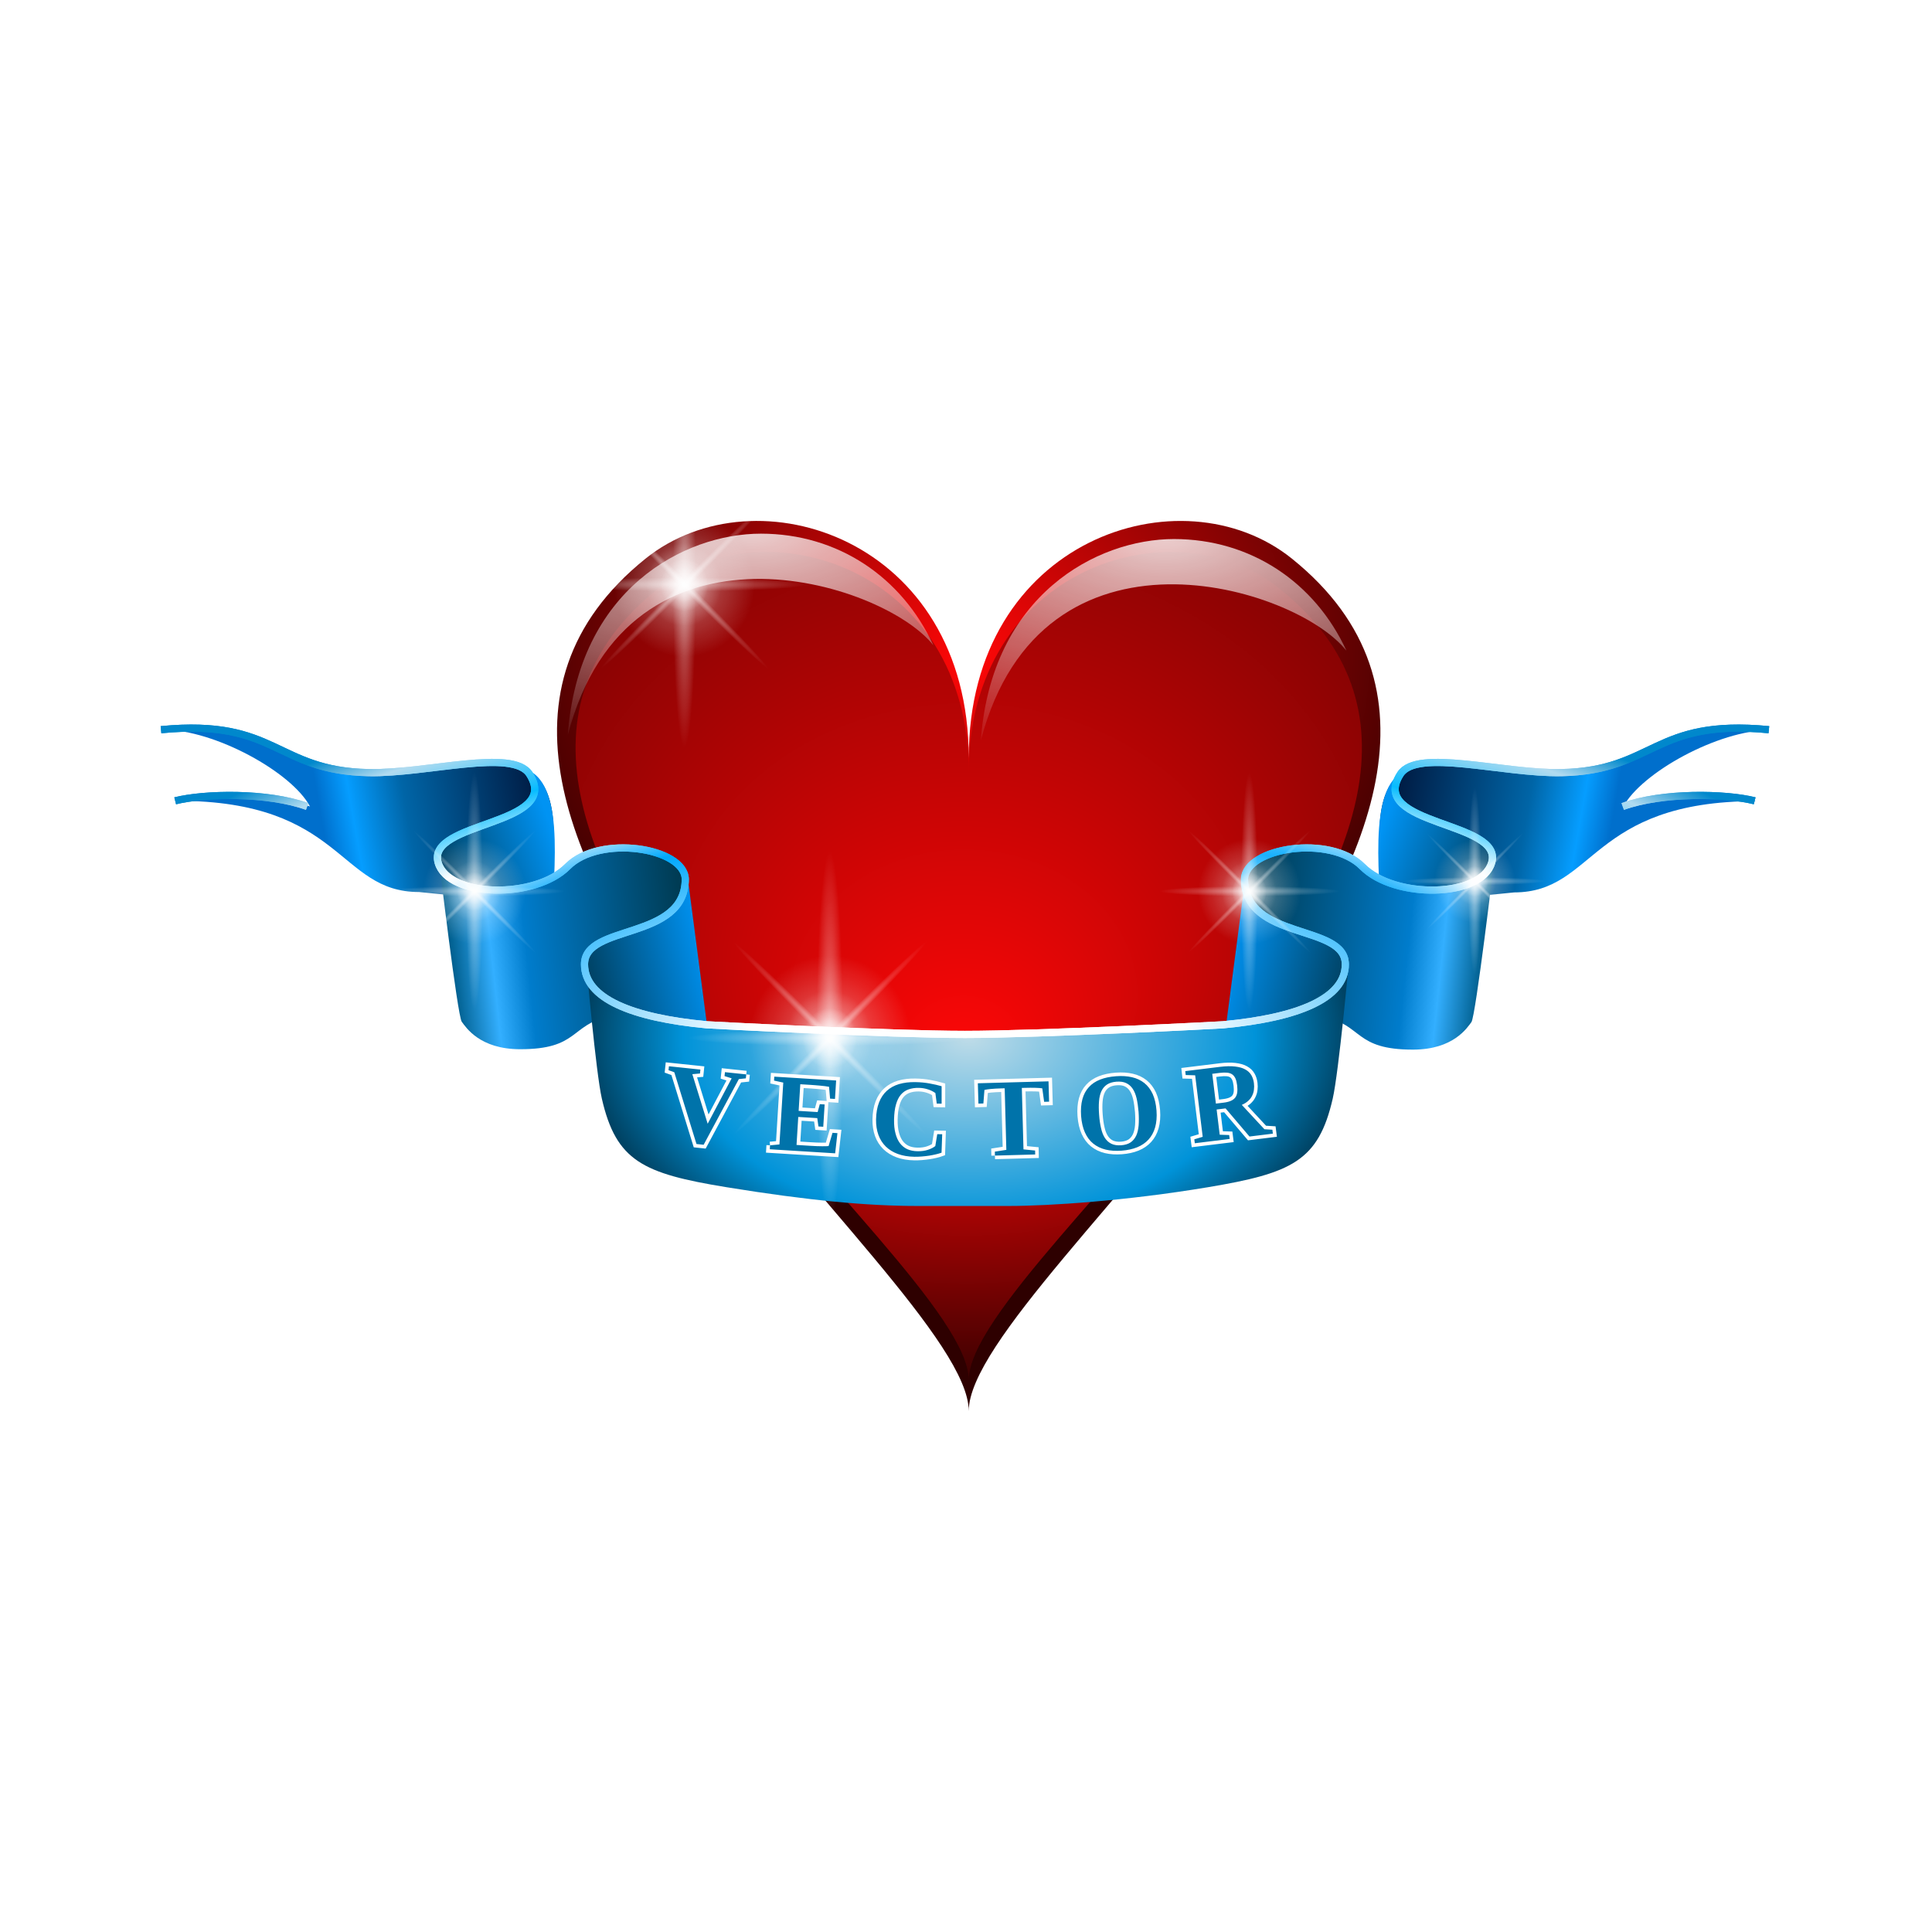<svg:svg xmlns:dc="http://purl.org/dc/elements/1.1/" xmlns:ns1="http://www.w3.org/1999/xlink" xmlns:ns3="http://web.resource.org/cc/" xmlns:rdf="http://www.w3.org/1999/02/22-rdf-syntax-ns#" xmlns:svg="http://www.w3.org/2000/svg" height="269.276" id="svg4259" style="enable-background:new" version="1.0" viewBox="-21.69 -72.607 269.276 269.276" width="269.276">
  <svg:defs id="defs4261">
    <svg:filter height="1.149" id="filter3325" width="1.561" x="-.281" y="-.075">
      <svg:feGaussianBlur id="feGaussianBlur3327" stdDeviation="6.429" />
    </svg:filter>
    <svg:linearGradient id="linearGradient2850">
      <svg:stop id="stop2852" offset="0" stop-color="#006fcc" />
      <svg:stop id="stop2854" offset=".146" stop-color="#059dff" />
      <svg:stop id="stop2856" offset=".392" stop-color="#0065a7" />
      <svg:stop id="stop2858" offset="1" stop-color="#001c44" />
    </svg:linearGradient>
    <svg:linearGradient id="linearGradient2400">
      <svg:stop id="stop2402" offset="0" stop-color="#005e8d" />
      <svg:stop id="stop2404" offset=".168" stop-color="#33afff" />
      <svg:stop id="stop2406" offset=".312" stop-color="#007ccc" />
      <svg:stop id="stop2408" offset="1" stop-color="#00384d" />
    </svg:linearGradient>
    <svg:linearGradient id="linearGradient6884">
      <svg:stop id="stop6886" offset="0" stop-color="#ff0707" />
      <svg:stop id="stop6888" offset="1" stop-color="#2e0000" />
    </svg:linearGradient>
    <svg:linearGradient id="linearGradient4394">
      <svg:stop id="stop4396" offset="0" stop-color="#0093f3" />
      <svg:stop id="stop4398" offset="1" stop-color="#004162" />
    </svg:linearGradient>
    <svg:radialGradient cx="743.38" cy="180.11" fx="772" fy="179.75" gradientTransform="matrix(0 1.68 2.003 0 -247.5 -1220.6)" gradientUnits="userSpaceOnUse" id="radialGradient3823" r="56.301" ns1:href="#linearGradient6884" />
    <svg:radialGradient cx="733.52" cy="180.11" gradientTransform="matrix(0 1.084 1.26 0 -113.53 -775.86)" gradientUnits="userSpaceOnUse" id="radialGradient3826" r="56.301" ns1:href="#linearGradient6884" />
    <svg:radialGradient cx="733.75" cy="612.46" gradientTransform="matrix(-.001 -.274 .696 -.003 -312.6 274.55)" gradientUnits="userSpaceOnUse" id="radialGradient3849" r="191.58">
      <svg:stop id="stop2921" offset="0" stop-color="#fff" />
      <svg:stop id="stop2935" offset=".228" stop-color="#fff" />
      <svg:stop id="stop2923" offset=".569" stop-color="#00a8fd" />
      <svg:stop id="stop2937" offset=".684" stop-color="#fff" />
      <svg:stop id="stop2925" offset=".794" stop-color="#07bcff" />
      <svg:stop id="stop2933" offset=".925" stop-color="#b1dbf0" />
      <svg:stop id="stop2927" offset="1" stop-color="#08c" />
    </svg:radialGradient>
    <svg:radialGradient cx="729.56" cy="480.35" gradientTransform="matrix(.592 1.0372e-8 0 .389 -318.55 -114.89)" gradientUnits="userSpaceOnUse" id="radialGradient3852" r="89.832">
      <svg:stop id="stop5062" offset="0" stop-color="#bfdce8" />
      <svg:stop id="stop5064" offset=".749" stop-color="#0093d9" />
      <svg:stop id="stop5066" offset="1" stop-color="#004364" />
    </svg:radialGradient>
    <svg:linearGradient gradientUnits="userSpaceOnUse" id="linearGradient3886" x1="580.48" x2="631.2" y1="407.22" y2="399.18" ns1:href="#linearGradient2850" />
    <svg:linearGradient gradientUnits="userSpaceOnUse" id="linearGradient3888" x1="635.93" x2="608.61" y1="414.25" y2="422.99" ns1:href="#linearGradient4394" />
    <svg:linearGradient gradientUnits="userSpaceOnUse" id="linearGradient3890" x1="612" x2="669.01" y1="453.25" y2="447.75" ns1:href="#linearGradient2400" />
    <svg:linearGradient gradientUnits="userSpaceOnUse" id="linearGradient3892" x1="672.03" x2="643.36" y1="444.22" y2="450.43" ns1:href="#linearGradient4394" />
    <svg:linearGradient gradientTransform="matrix(.592 0 0 .529 -320.69 -174.68)" gradientUnits="userSpaceOnUse" id="linearGradient3895" x1="672.03" x2="643.36" y1="444.22" y2="450.43" ns1:href="#linearGradient4394" />
    <svg:linearGradient gradientTransform="matrix(.592 0 0 .529 -320.69 -174.68)" gradientUnits="userSpaceOnUse" id="linearGradient3898" x1="612" x2="669.01" y1="453.25" y2="447.75" ns1:href="#linearGradient2400" />
    <svg:linearGradient gradientTransform="matrix(.592 0 0 .529 -320.69 -174.68)" gradientUnits="userSpaceOnUse" id="linearGradient3901" x1="635.93" x2="608.61" y1="414.25" y2="422.99" ns1:href="#linearGradient4394" />
    <svg:linearGradient gradientTransform="matrix(.592 0 0 .529 -320.69 -174.68)" gradientUnits="userSpaceOnUse" id="linearGradient3904" x1="580.48" x2="631.2" y1="407.22" y2="399.18" ns1:href="#linearGradient2850" />
    <svg:radialGradient cx="120.51" cy="71.287" gradientTransform="matrix(2.753 -8.6131e-8 0 1.289 -248.61 -90.615)" gradientUnits="userSpaceOnUse" id="radialGradient2273" r="25.939">
      <svg:stop id="stop2975" offset="0" stop-color="#fff" />
      <svg:stop id="stop2977" offset="1" stop-color="#fff" stop-opacity="0" />
    </svg:radialGradient>
    <svg:filter id="filter2863">
      <svg:feGaussianBlur id="feGaussianBlur2865" stdDeviation="0.538" />
    </svg:filter>
    <svg:filter id="filter2868">
      <svg:feGaussianBlur id="feGaussianBlur2870" stdDeviation="1.436" />
    </svg:filter>
    <svg:filter id="filter2892">
      <svg:feGaussianBlur id="feGaussianBlur2894" stdDeviation="1.206" />
    </svg:filter>
    <svg:radialGradient cx="585.5" cy="281.75" gradientTransform="matrix(1 0 0 3.764 0 -778.65)" gradientUnits="userSpaceOnUse" id="radialGradient2549" r="27.5">
      <svg:stop id="stop2962" offset="0" stop-color="#fff" />
      <svg:stop id="stop2964" offset="1" stop-color="#fff" stop-opacity="0" />
    </svg:radialGradient>
    <svg:filter height="1.333" id="filter2925" width="1.053" x="-.027" y="-.167">
      <svg:feGaussianBlur id="feGaussianBlur2927" stdDeviation="0.946" />
    </svg:filter>
  </svg:defs>
  <svg:g id="heart">
    <svg:path d="m113.33 33.018c0-30.531-29.657-40.151-45.047-27.765-44.325 35.675 45.047 100.18 45.047 118.81 0-18.63 89.37-83.132 45.04-118.81-15.38-12.383-45.04-2.763-45.04 27.768z" fill="url(#radialGradient3826)" id="use6775" stroke-dashoffset=".5" stroke-linecap="round" stroke-linejoin="round" stroke-width="4" />
    <svg:path d="m113.33 35.04c0-28.402-28.321-37.351-43.017-25.829-42.328 33.188 43.017 93.199 43.017 110.53 0-17.33 85.34-77.341 43.02-110.53-14.7-11.521-43.02-2.572-43.02 25.83z" fill="url(#radialGradient3823)" filter="url(#filter2868)" id="path3677" stroke-dashoffset=".5" stroke-linecap="round" stroke-linejoin="round" stroke-width="4" />
    <svg:path d="m57.453 29.807c1.46-20.23 16.172-28.034 26.91-28.034 10.701-0 19.657 6.037 24.037 15.562-7.03-8.941-42.446-19.877-50.947 12.472z" fill="url(#radialGradient2273)" filter="url(#filter2892)" id="path2955" opacity=".899" stroke-opacity="0" />
    <svg:use height="262" id="use2988" transform="translate(57.57 .75)" width="302" x="0" y="0" ns1:href="#path2955" />
  </svg:g>
  <svg:g id="ribbon">
    <svg:g fill-rule="evenodd" id="use3920" stroke-width="1px" transform="matrix(-.592 0 0 .529 546.88 -174.68)">
      <svg:path d="m543.67 385.3c27.47-2.97 26.97 11.31 49.15 11.31 21.93 0 42.82-12.47 42.82 16.11l-0.12 12.46c-0.07 7.18-25.76 3.51-31.57 2.9-19.15 0-17.85-24.05-56.92-24.05 6.87-1.92 21.84-2.3 31.23 1.5-4.22-8.96-22.38-20.23-34.59-20.23z" fill="url(#linearGradient3886)" id="path3878" />
      <svg:path d="m616.84 446.99c6.66 6.65 18.31 2 18.31-6.05 0-15.3 3.91-40.72-5.79-45.12 10.92 15.08-23.11 12.77-20.62 24.56 2.85 20.11 5.14 23.65 8.1 26.61z" fill="url(#linearGradient3888)" id="path3880" />
      <svg:path d="m608.61 419.47s4.39 41.28 5.39 42.78 4.25 7.25 13.75 7.25c13.83 0 11.67-6.31 21.09-8.76 6.54-1.71 20.03-2.2 19.65-10.24l-1.24-25.87c-0.39-8.25-19.78-11.78-27.36-3.26-7.66 8.61-28.22 9.76-31.28-1.9z" fill="url(#linearGradient3890)" id="path3882" />
      <svg:path d="m653.84 473.74c6.66 6.65 19.08-0.75 18.15-8.74l-4.74-40.45c0 16.59-23.89 11.32-23.89 22.84 1.34 20.12 7.52 23.39 10.48 26.35z" fill="url(#linearGradient3892)" id="path3884" />
    </svg:g>
    <svg:path d="m1.046 29.096c16.251-1.57 15.961 5.984 29.083 5.984 12.977 0 25.342-6.596 25.342 8.519l-0.073 6.594c-0.043 3.793-15.245 1.852-18.679 1.529-11.332 0-10.568-12.715-33.685-12.715 4.063-1.017 12.923-1.217 18.48 0.793-2.497-4.743-13.247-10.704-20.468-10.704z" fill="url(#linearGradient3904)" fill-rule="evenodd" id="path3894" stroke-width="1px" />
    <svg:path d="m44.345 61.724c3.94 3.521 10.833 1.059 10.833-3.197 0-8.095 2.313-21.54-3.423-23.867 6.46 7.979-13.679 6.754-12.201 12.992 1.682 10.638 3.04 12.507 4.791 14.072z" fill="url(#linearGradient3901)" fill-rule="evenodd" id="path3896" stroke-width="1px" />
    <svg:path d="m39.472 47.169s2.6 21.833 3.192 22.626c0.592 0.794 2.515 3.835 8.137 3.835 8.186 0 6.905-3.336 12.481-4.634 3.871-0.901 11.854-1.164 11.627-5.415l-0.732-13.682c-0.233-4.36-11.707-6.231-16.191-1.726-4.534 4.556-16.701 5.167-18.514-1.004z" fill="url(#linearGradient3898)" fill-rule="evenodd" id="path3898" stroke-width="1px" />
    <svg:path d="m66.241 75.871c3.94 3.521 11.293-0.394 10.739-4.621l-2.803-21.395c0 8.778-14.137 5.99-14.137 12.083 0.795 10.638 4.45 12.368 6.201 13.933z" fill="url(#linearGradient3895)" fill-rule="evenodd" id="path3900" stroke-width="1px" />
    <svg:path d="m118.91 95.478h-12.76c-6.85 0-15.1-0.745-26.59-2.618-11.681-1.904-15.372-3.658-17.366-12.341-0.836-3.647-2.157-18.699-2.157-18.699 0 5.97 10.332 7.615 17.117 8.414 8.926 1.051 19.065 1.496 28.126 1.496h14.51c6.74 0 20.38-0.445 29.31-1.496 6.78-0.799 13.49-1.87 17.26-9.162 0 0-1.46 15.8-2.3 19.447-1.99 8.683-5.7 10.388-17.37 12.341-11.32 1.894-22.1 2.618-27.78 2.618z" fill="url(#radialGradient3852)" fill-rule="evenodd" id="path3902" stroke-width="1px" />
    <svg:path d="m224.85 29.096c-16.18-1.57-15.89 5.731-28.95 5.984-8.15 0.158-20.08-3.415-22.41 0.214-4.64 7.217 14.47 6.512 12.72 12.351-1.45 4.881-13.52 5.084-18.03 0.528-4.47-4.505-16.26-2.638-16.41 1.726 0 8.647 14.05 6.201 14.05 11.893 0 4.776-6.63 7.452-17.03 8.432-0.31 0.029-25.48 1.344-35.99 1.344s-35.678-1.315-35.988-1.344c-10.401-0.98-17.034-3.656-17.034-8.432 0-5.692 14.045-3.246 14.045-11.893-0.141-4.364-11.939-6.231-16.401-1.726-4.512 4.556-16.582 4.353-18.038-0.528-1.742-5.839 17.363-5.134 12.723-12.351-2.334-3.629-14.256-0.056-22.411-0.214-13.057-0.253-12.771-7.554-28.946-5.984m1.978 9.911c4.044-1.017 12.863-1.217 18.394 0.793m201.75-0.793c-4.04-1.017-12.86-1.217-18.39 0.793" fill="none" id="path8545" stroke="url(#radialGradient3849)" />
    <svg:path d="m224.85 29.096c-16.18-1.57-15.89 5.731-28.95 5.984-8.15 0.158-20.08-3.415-22.41 0.214-4.64 7.217 14.47 6.512 12.72 12.351-1.45 4.881-13.52 5.084-18.03 0.528-4.47-4.505-16.26-2.638-16.41 1.726 0 8.647 14.05 6.201 14.05 11.893 0 4.776-6.63 7.452-17.03 8.432-0.31 0.029-25.48 1.344-35.99 1.344s-35.678-1.315-35.988-1.344c-10.401-0.98-17.034-3.656-17.034-8.432 0-5.692 14.045-3.246 14.045-11.893-0.141-4.364-11.939-6.231-16.401-1.726-4.512 4.556-16.582 4.353-18.038-0.528-1.742-5.839 17.363-5.134 12.723-12.351-2.334-3.629-14.256-0.056-22.411-0.214-13.057-0.253-12.771-7.554-28.946-5.984m1.978 9.911c4.044-1.017 12.863-1.217 18.394 0.793m201.75-0.793c-4.04-1.017-12.86-1.217-18.39 0.793" fill="none" filter="url(#filter2863)" id="path2857" stroke="url(#radialGradient3849)" />
  </svg:g>
  <svg:g id="g3028" style="enable-background:new" transform="matrix(.252 0 0 .252 -70.686 -38.777)">
    <svg:path d="m613 281.75c0 57.16-12.31 103.5-27.5 103.5s-27.5-46.34-27.5-103.5 12.31-103.5 27.5-103.5 27.5 46.34 27.5 103.5z" fill="url(#radialGradient2549)" filter="url(#filter3325)" id="path2381" opacity=".661" transform="matrix(.268 0 0 1 496.44 158.18)" />
    <svg:use height="468.248" id="use3012" transform="matrix(0 .605 -.758 0 987.03 44.501)" width="747.094" x="0" y="0" ns1:href="#path2381" />
    <svg:use height="468.248" id="use3014" transform="matrix(6.053 0 0 .443 -3301.3 245.11)" width="747.094" x="0" y="0" ns1:href="#path2381" />
    <svg:use height="468.248" id="use3016" transform="matrix(3.229 0 0 .256 -1456.6 327.34)" width="747.094" x="0" y="0" ns1:href="#path2381" />
    <svg:use height="468.248" id="use3020" transform="matrix(1.399 0 0 .111 -260.84 391.15)" width="747.094" x="0" y="0" ns1:href="#path2381" />
    <svg:use height="468.248" id="use3024" transform="matrix(2.053 0 0 .163 -687.94 368.36)" width="747.094" x="0" y="0" ns1:href="#path2381" />
    <svg:use height="468.248" id="use3026" transform="matrix(2.053 0 0 .163 -687.94 368.36)" width="747.094" x="0" y="0" ns1:href="#path2381" />
    <svg:use height="468.248" id="use3430" opacity=".476" transform="matrix(-.244 -.244 .515 -.515 586.5 825.76)" width="747.094" x="0" y="0" ns1:href="#path2381" />
    <svg:use height="468.248" id="use3432" opacity=".476" transform="matrix(.244 -.244 .515 .515 267.53 373.05)" width="747.094" x="0" y="0" ns1:href="#path2381" />
  </svg:g>
  <svg:use height="124.065" id="use2551" transform="matrix(.87 0 0 .87 -8.045 -53.836)" width="226.658" x="0" y="0" ns1:href="#g3028" />
  <svg:use height="124.065" id="use2553" transform="matrix(.5 0 0 .5 136.87 14.179)" width="226.658" x="0" y="0" ns1:href="#g3028" />
  <svg:use height="124.065" id="use2555" transform="matrix(1.271 0 0 1.271 -189.24 -12.201)" width="226.658" x="0" y="0" ns1:href="#use2553" />
  <svg:use height="124.065" id="use2557" transform="matrix(1.271 0 0 1.271 -81.235 -12.201)" width="226.658" x="0" y="0" ns1:href="#use2553" />
  <svg:path d="m82.322 77.14l-0.058 0.549-0.976 0.103-4.905 9.155-1-0.106-3.09-9.998-0.806-0.29 0.058-0.549 4.384 0.462-0.057 0.549-1.067 0.093 2.138 6.91 3.344-6.332-0.994-0.31 0.058-0.549 2.971 0.313m3.313 9.884l1.31-0.123 0.534-8.62-1.286-0.277 0.034-0.551 8.62 0.534-0.16 2.574-0.686-0.043-0.14-1.652c-0.16-0.03-0.355-0.06-0.586-0.09-0.225-0.029-0.456-0.053-0.692-0.073-0.236-0.025-0.46-0.043-0.671-0.057-0.211-0.018-0.375-0.03-0.49-0.037l-1.57-0.098-0.23 3.714 2.649 0.164 0.303-1.103 0.672 0.042-0.193 3.11-0.671-0.042-0.163-1.162-2.65-0.164-0.241 3.902 1.909 0.119c0.312 0.019 0.607 0.035 0.884 0.047 0.277 0.007 0.527 0.012 0.749 0.016s0.411 0.003 0.568-0.003c0.162-0.005 0.282-0.013 0.358-0.023l0.546-1.845 0.687 0.042-0.318 2.814-9.11-0.564 0.034-0.551m20.095 1.594c-0.85-0.015-1.61-0.144-2.28-0.388-0.66-0.243-1.22-0.588-1.68-1.035-0.45-0.447-0.8-0.987-1.03-1.622-0.23-0.639-0.34-1.357-0.33-2.153 0.02-0.908 0.15-1.692 0.41-2.353 0.25-0.661 0.62-1.204 1.08-1.63 0.47-0.43 1.04-0.746 1.71-0.946 0.68-0.2 1.44-0.292 2.29-0.277 0.72 0.012 1.39 0.077 2 0.193 0.61 0.112 1.16 0.237 1.65 0.377v2.435l-0.68-0.011-0.19-1.471c-0.31-0.222-0.67-0.395-1.06-0.518-0.4-0.128-0.81-0.195-1.25-0.203-0.53-0.009-1 0.061-1.42 0.21-0.42 0.143-0.78 0.389-1.08 0.737s-0.52 0.805-0.68 1.372c-0.17 0.567-0.25 1.269-0.27 2.106-0.01 0.736 0.05 1.377 0.2 1.924 0.14 0.547 0.35 1.002 0.62 1.365 0.28 0.363 0.62 0.639 1.02 0.827 0.41 0.184 0.88 0.28 1.4 0.289 0.57 0.01 1.07-0.057 1.49-0.201 0.43-0.143 0.77-0.316 1.02-0.519l0.27-1.659 0.69 0.012-0.09 2.57c-0.22 0.082-0.48 0.158-0.78 0.228-0.29 0.071-0.61 0.134-0.95 0.188-0.33 0.05-0.68 0.089-1.04 0.118s-0.7 0.041-1.04 0.035m11.25-0.163l-0.01-0.552 1.6-0.248-0.23-8.58-0.39 0.01c-0.66 0.018-1.18 0.048-1.57 0.088-0.39 0.041-0.67 0.084-0.86 0.13l-0.15 1.888-0.69 0.019-0.08-2.835 9.85-0.27 0.08 2.835-0.69 0.019-0.26-1.876c-0.19-0.036-0.5-0.06-0.94-0.073-0.43-0.013-0.95-0.012-1.54 0.004l-0.37 0.01 0.23 8.565 1.62 0.16 0.01 0.552-5.61 0.154m14.52-5.701c0.05 0.704 0.14 1.329 0.27 1.876 0.12 0.547 0.3 1.003 0.54 1.37 0.24 0.366 0.55 0.637 0.91 0.812 0.38 0.175 0.83 0.242 1.36 0.203 0.53-0.04 0.97-0.173 1.31-0.4 0.33-0.227 0.59-0.54 0.78-0.937 0.18-0.398 0.29-0.877 0.34-1.436 0.04-0.56 0.04-1.191-0.01-1.895-0.06-0.699-0.15-1.319-0.27-1.861-0.13-0.542-0.31-0.991-0.55-1.347s-0.54-0.62-0.91-0.79c-0.36-0.17-0.81-0.235-1.35-0.195-0.53 0.039-0.97 0.17-1.31 0.392-0.34 0.223-0.6 0.528-0.78 0.915-0.18 0.388-0.3 0.859-0.34 1.413-0.05 0.555-0.04 1.181 0.01 1.88m-2.51 0.186c-0.06-0.895 0-1.676 0.18-2.341 0.18-0.666 0.48-1.227 0.9-1.682 0.41-0.456 0.94-0.808 1.57-1.057 0.64-0.25 1.38-0.406 2.23-0.468 0.81-0.061 1.55-0.014 2.21 0.139 0.67 0.153 1.24 0.424 1.73 0.813 0.48 0.389 0.87 0.898 1.16 1.529 0.28 0.631 0.46 1.394 0.53 2.289 0.07 0.894 0 1.68-0.19 2.357-0.19 0.671-0.5 1.237-0.92 1.698s-0.95 0.821-1.58 1.08c-0.64 0.254-1.36 0.412-2.17 0.472-0.82 0.06-1.56 0.012-2.22-0.147-0.67-0.163-1.24-0.441-1.73-0.834-0.49-0.394-0.87-0.909-1.16-1.545-0.29-0.641-0.47-1.408-0.54-2.303m18.89-0.908l0.43 3.513 1.32 0.044 0.07 0.548-4.86 0.597-0.07-0.548 1.17-0.35-1.05-8.571-1.32-0.037-0.06-0.547 4.81-0.592c0.84-0.103 1.55-0.12 2.13-0.049 0.58 0.065 1.06 0.202 1.43 0.411 0.37 0.203 0.65 0.468 0.84 0.796 0.19 0.327 0.31 0.699 0.36 1.114 0.04 0.315 0.04 0.62 0 0.913-0.03 0.294-0.12 0.571-0.25 0.831-0.12 0.259-0.3 0.497-0.54 0.715-0.23 0.216-0.53 0.405-0.9 0.567l3.15 3.393 1.11 0.068 0.07 0.548-3.26 0.401-3.33-3.918-1.25 0.153m2.86-3.368c-0.05-0.4-0.13-0.723-0.24-0.969-0.12-0.25-0.27-0.439-0.46-0.568-0.2-0.129-0.43-0.206-0.72-0.232-0.28-0.026-0.61-0.016-1 0.032l-1.05 0.129 0.51 4.15 1.09-0.133c0.39-0.049 0.72-0.13 0.98-0.243 0.27-0.114 0.47-0.266 0.62-0.457 0.15-0.196 0.24-0.433 0.28-0.712s0.03-0.612-0.01-0.997" fill="#fff" filter="url(#filter2925)" id="path2886" stroke="#fff" stroke-width="1px" />
  <svg:path d="m82.322 77.14l-0.058 0.549-0.976 0.103-4.905 9.155-1-0.106-3.09-9.998-0.806-0.29 0.058-0.549 4.384 0.462-0.057 0.549-1.067 0.093 2.138 6.91 3.344-6.332-0.994-0.31 0.058-0.549 2.971 0.313m3.313 9.884l1.31-0.123 0.534-8.62-1.286-0.277 0.034-0.551 8.62 0.534-0.16 2.574-0.686-0.043-0.14-1.652c-0.16-0.03-0.355-0.06-0.586-0.09-0.225-0.029-0.456-0.053-0.692-0.073-0.236-0.025-0.46-0.043-0.671-0.057-0.211-0.018-0.375-0.03-0.49-0.037l-1.57-0.098-0.23 3.714 2.649 0.164 0.303-1.103 0.672 0.042-0.193 3.11-0.671-0.042-0.163-1.162-2.65-0.164-0.241 3.902 1.909 0.119c0.312 0.019 0.607 0.035 0.884 0.047 0.277 0.007 0.527 0.012 0.749 0.016s0.411 0.003 0.568-0.003c0.162-0.005 0.282-0.013 0.358-0.023l0.546-1.845 0.687 0.042-0.318 2.814-9.11-0.564 0.034-0.551m20.095 1.594c-0.85-0.015-1.61-0.144-2.28-0.388-0.66-0.243-1.22-0.588-1.68-1.035-0.45-0.447-0.8-0.987-1.03-1.622-0.23-0.639-0.34-1.357-0.33-2.153 0.02-0.908 0.15-1.692 0.41-2.353 0.25-0.661 0.62-1.204 1.08-1.63 0.47-0.43 1.04-0.746 1.71-0.946 0.68-0.2 1.44-0.292 2.29-0.277 0.72 0.012 1.39 0.077 2 0.193 0.61 0.112 1.16 0.237 1.65 0.377v2.435l-0.68-0.011-0.19-1.471c-0.31-0.222-0.67-0.395-1.06-0.518-0.4-0.128-0.81-0.195-1.25-0.203-0.53-0.009-1 0.061-1.42 0.21-0.42 0.143-0.78 0.389-1.08 0.737s-0.52 0.805-0.68 1.372c-0.17 0.567-0.25 1.269-0.27 2.106-0.01 0.736 0.05 1.377 0.2 1.924 0.14 0.547 0.35 1.002 0.62 1.365 0.28 0.363 0.62 0.639 1.02 0.827 0.41 0.184 0.88 0.28 1.4 0.289 0.57 0.01 1.07-0.057 1.49-0.201 0.43-0.143 0.77-0.316 1.02-0.519l0.27-1.659 0.69 0.012-0.09 2.57c-0.22 0.082-0.48 0.158-0.78 0.228-0.29 0.071-0.61 0.134-0.95 0.188-0.33 0.05-0.68 0.089-1.04 0.118s-0.7 0.041-1.04 0.035m11.25-0.163l-0.01-0.552 1.6-0.248-0.23-8.58-0.39 0.01c-0.66 0.018-1.18 0.048-1.57 0.088-0.39 0.041-0.67 0.084-0.86 0.13l-0.15 1.888-0.69 0.019-0.08-2.835 9.85-0.27 0.08 2.835-0.69 0.019-0.26-1.876c-0.19-0.036-0.5-0.06-0.94-0.073-0.43-0.013-0.95-0.012-1.54 0.004l-0.37 0.01 0.23 8.565 1.62 0.16 0.01 0.552-5.61 0.154m14.52-5.701c0.05 0.704 0.14 1.329 0.27 1.876 0.12 0.547 0.3 1.003 0.54 1.37 0.24 0.366 0.55 0.637 0.91 0.812 0.38 0.175 0.83 0.242 1.36 0.203 0.53-0.04 0.97-0.173 1.31-0.4 0.33-0.227 0.59-0.54 0.78-0.937 0.18-0.398 0.29-0.877 0.34-1.436 0.04-0.56 0.04-1.191-0.01-1.895-0.06-0.699-0.15-1.319-0.27-1.861-0.13-0.542-0.31-0.991-0.55-1.347s-0.54-0.62-0.91-0.79c-0.36-0.17-0.81-0.235-1.35-0.195-0.53 0.039-0.97 0.17-1.31 0.392-0.34 0.223-0.6 0.528-0.78 0.915-0.18 0.388-0.3 0.859-0.34 1.413-0.05 0.555-0.04 1.181 0.01 1.88m-2.51 0.186c-0.06-0.895 0-1.676 0.18-2.341 0.18-0.666 0.48-1.227 0.9-1.682 0.41-0.456 0.94-0.808 1.57-1.057 0.64-0.25 1.38-0.406 2.23-0.468 0.81-0.061 1.55-0.014 2.21 0.139 0.67 0.153 1.24 0.424 1.73 0.813 0.48 0.389 0.87 0.898 1.16 1.529 0.28 0.631 0.46 1.394 0.53 2.289 0.07 0.894 0 1.68-0.19 2.357-0.19 0.671-0.5 1.237-0.92 1.698s-0.95 0.821-1.58 1.08c-0.64 0.254-1.36 0.412-2.17 0.472-0.82 0.06-1.56 0.012-2.22-0.147-0.67-0.163-1.24-0.441-1.73-0.834-0.49-0.394-0.87-0.909-1.16-1.545-0.29-0.641-0.47-1.408-0.54-2.303m18.89-0.908l0.43 3.513 1.32 0.044 0.07 0.548-4.86 0.597-0.07-0.548 1.17-0.35-1.05-8.571-1.32-0.037-0.06-0.547 4.81-0.592c0.84-0.103 1.55-0.12 2.13-0.049 0.58 0.065 1.06 0.202 1.43 0.411 0.37 0.203 0.65 0.468 0.84 0.796 0.19 0.327 0.31 0.699 0.36 1.114 0.04 0.315 0.04 0.62 0 0.913-0.03 0.294-0.12 0.571-0.25 0.831-0.12 0.259-0.3 0.497-0.54 0.715-0.23 0.216-0.53 0.405-0.9 0.567l3.15 3.393 1.11 0.068 0.07 0.548-3.26 0.401-3.33-3.918-1.25 0.153m2.86-3.368c-0.05-0.4-0.13-0.723-0.24-0.969-0.12-0.25-0.27-0.439-0.46-0.568-0.2-0.129-0.43-0.206-0.72-0.232-0.28-0.026-0.61-0.016-1 0.032l-1.05 0.129 0.51 4.15 1.09-0.133c0.39-0.049 0.72-0.13 0.98-0.243 0.27-0.114 0.47-0.266 0.62-0.457 0.15-0.196 0.24-0.433 0.28-0.712s0.03-0.612-0.01-0.997" fill="#0073aa" id="text2876" />
</svg:svg>